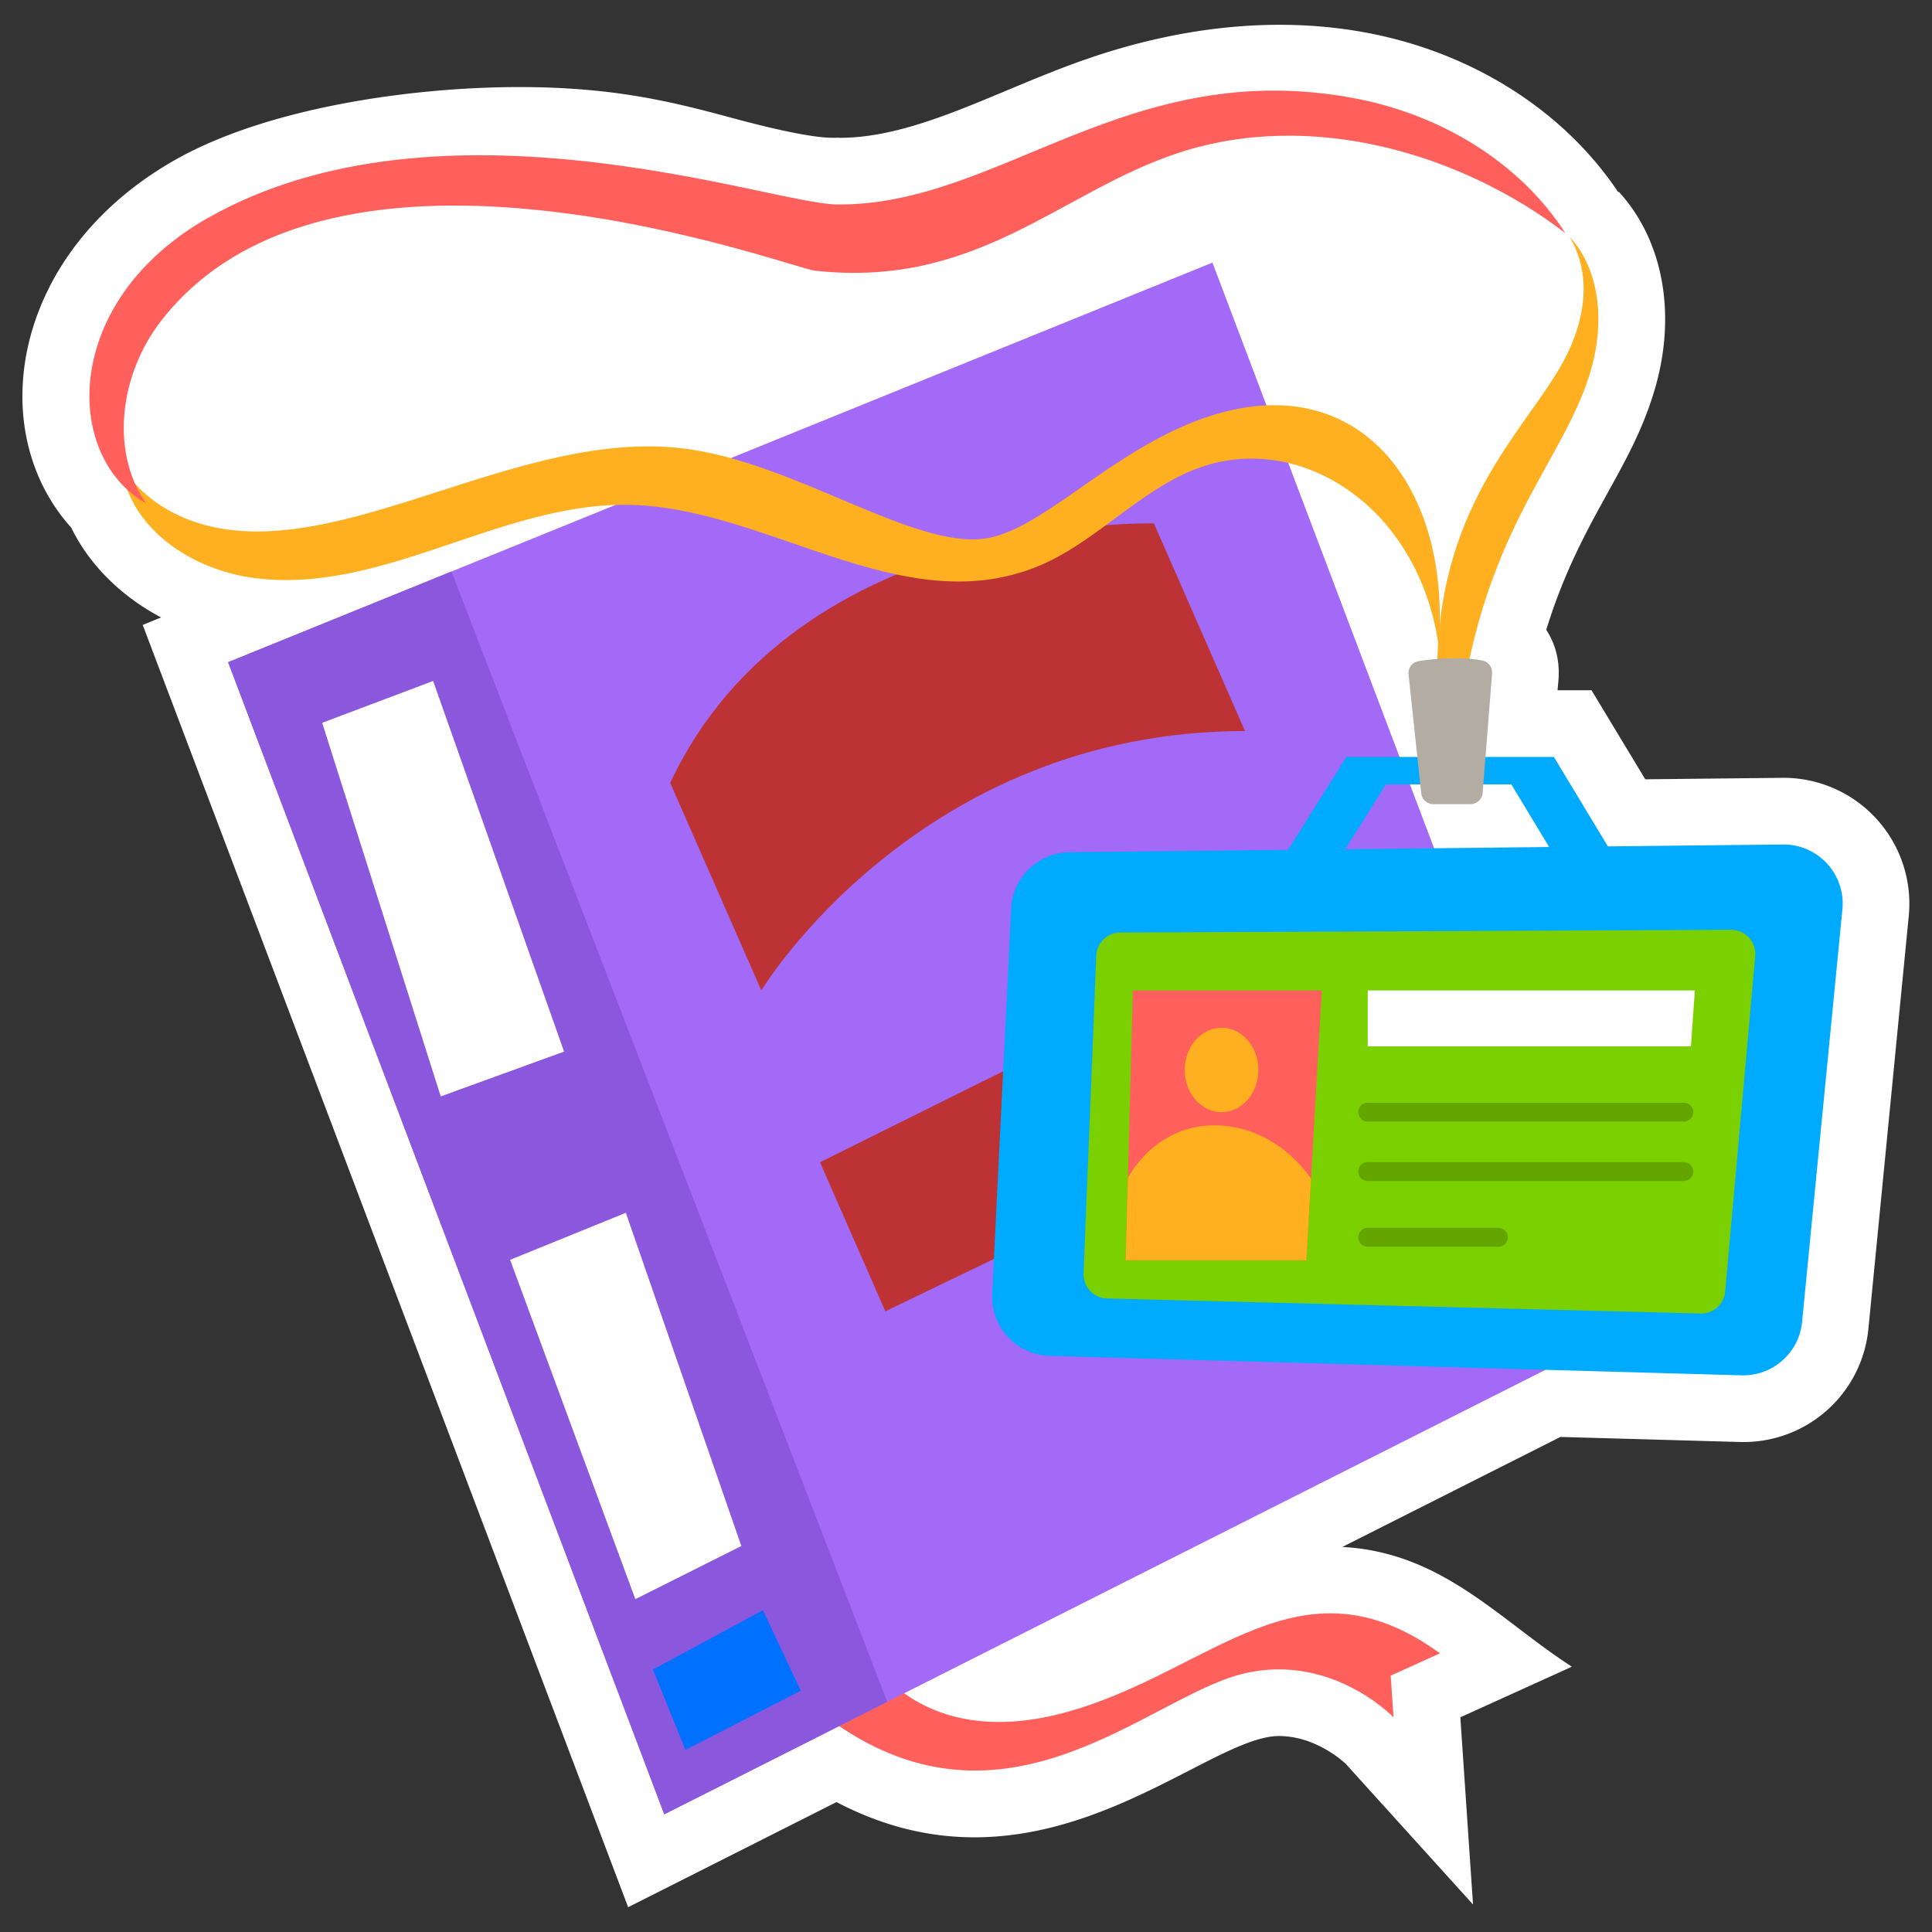 <svg height="512" viewBox="0 0 512 512" width="512" xmlns="http://www.w3.org/2000/svg"><rect x="0" y="0" width="512" height="512" fill="#333333" stroke="none"/><g id="Stickers"><path d="m472.66 206.129-36.648.394-14.246-23.596h-8.979c-.075-1.494 1.798-8.553-3.013-16.034 9.188-29.692 22.62-42.086 28.95-64.389 5.563-19.611 1.933-38.932-9.714-51.683l-.157.116c-14.316-21.436-38.261-36.751-65.951-42.124-24.986-4.849-51.128-1.536-75.716 7.108-23.345 8.203-44.343 20.601-64.678 20.601-1.495-.211-4.751 1.175-28.907-5.374-16.078-4.357-31.445-8.074-56.061-8.074-27.812 0-66.27 5.257-91.028 19.244-43.314 24.469-50.96 71.676-27.642 97.499 4.824 9.923 13.276 18.23 23.82 23.81l-4.874 1.979 128.65 339.82 55.221-27.858c54.506 28.564 97.177-17.501 117.252-17.501 9.551 0 16.811 6.534 17.669 7.339l33.757 37.307-3.358-49.615 29.563-13.412c-19.145-12.284-34.31-30.324-60.842-31.729l57.804-29.155 47.497 1.337c.316.009.947.013.947.013a33.225 33.225 0 0 0 33.179-30.101l10.688-109.333a33.364 33.364 0 0 0 -33.183-36.591z" fill="#fff"/><path d="m230.639 439.247s13.576 25.069 51.994 14.485 61.658-42.661 98.973-15.584l-13.054 5.923.746 11.038s-19.039-19.906-45.147-9.893-63.417 44.539-109.134 6.677z" fill="#ff605b"/><path d="m428.704 353.361-193.581 97.639-59.085 29.807-115.59-305.319 59.191-24.03 201.673-81.86z" fill="#a369f7"/><path d="m235.123 451-59.085 29.807-115.59-305.319 59.191-24.03z" fill="#8b57dd"/><path d="m177.611 207.46 24.142 55.012s41.514-68.744 128.188-68.744l-24.142-55.012s-94.619-2.739-128.188 68.744z" fill="#bd3234"/><path d="m217.308 308.006 17.309 39.499 95.396-45.993-10.208-44.416z" fill="#bd3234"/><path d="m135.184 333.863 30.673-12.46 30.604 88.304-28.09 14.082z" fill="#fff"/><path d="m116.799 290.56 32.684-11.875-34.701-98.22-29.4 11.084z" fill="#fff"/><path d="m173.028 442.446 8.62 21.29 30.566-15.675-10.049-21.344z" fill="#0071ff"/><path d="m472.487 223.799-46.38.501-14.312-23.704h-55.003l-15.445 24.619-57.895.625a15.676 15.676 0 0 0 -15.488 14.905l-5.024 102.129a15.676 15.676 0 0 0 15.216 16.44l183.371 5.165a15.676 15.676 0 0 0 16.043-14.145l10.689-109.335a15.676 15.676 0 0 0 -15.771-17.201zm-105.201-15.924h33.235l10.018 16.593-54.042.583z" fill="#00abfe"/><path d="m290.521 253.274-3.359 84.184a6.392 6.392 0 0 0 6.225 6.645l157.279 3.985a6.392 6.392 0 0 0 6.529-5.821l7.956-88.893a6.392 6.392 0 0 0 -6.396-6.962l-161.877.724a6.392 6.392 0 0 0 -6.359 6.138z" fill="#7ad001"/><path d="m32.137 123.187c5.1 8.85 14.704 14.478 24.704 16.557 36.176 7.52 81.304-25.987 124.092-20.921 29.467 3.489 61.154 26.847 80.394 23.855 14.291-2.222 31.171-21.019 53.766-30.374 43-17.802 69.736 15.156 66.15 58.752-5.076-35.415-34.249-55.125-60.22-48.112-17.517 4.73-29.808 20.811-46.701 27.434-35.908 14.076-71.381-16.151-108.02-16.598-33.833-.412-64.767 23.703-98.703 19.432-16.759-2.109-33.532-13.221-35.462-30.025z" fill="#ffb020"/><path d="m380.893 176.71c.481-44.706 24.925-63.948 34.179-82.396 4.779-9.528 6.995-21.162.892-31.577 8.32 9.107 9.13 23.078 5.763 34.944-6.517 22.964-25.469 39.18-33.457 82.705-2.319-1.845-4.893-3.368-7.376-3.677z" fill="#ffb020"/><path d="m414.827 61.768c-12.182-18.954-33.173-31.318-55.292-35.611-60.565-11.754-94.572 28.604-137.931 28.027-17.305-.23-104.53-31.438-166.401 3.517-38.688 21.857-38.694 62.978-16.531 75.689-9.712-14.175-6.648-34.435 3.81-48.069 45.894-59.832 167.007-14.316 173.333-13.608 43.276 4.846 65.2-20.984 96.651-31.251 35.365-11.546 75.076.363 102.361 21.306z" fill="#ff605b"/><path d="m375.98 175.2c3.856-.589 10.758-1.303 16.858-.146a3.222 3.222 0 0 1 2.575 3.431l-2.489 31.644a3.233 3.233 0 0 1 -3.223 2.98h-9.849a3.233 3.233 0 0 1 -3.215-2.89l-3.361-31.483a3.222 3.222 0 0 1 2.704-3.536z" fill="#b2aca3"/><path d="m300.217 262.472h50.068l-4.094 71.515h-47.879z" fill="#ff605b"/><path d="m362.46 262.472v14.834h85.651l1.05-14.834z" fill="#fff"/><g fill="#65a500"><path d="m446.222 297.23h-83.762a2.5 2.5 0 0 1 0-5h83.762a2.5 2.5 0 0 1 0 5z"/><path d="m446.222 312.975h-83.762a2.5 2.5 0 0 1 0-5h83.762a2.5 2.5 0 0 1 0 5z"/><path d="m397.099 330.398h-34.639a2.5 2.5 0 0 1 0-5h34.639a2.5 2.5 0 0 1 0 5z"/></g><path d="m298.312 333.987.582-21.848s7.306-14.399 23.68-13.909 24.854 14.14 24.854 14.14l-1.237 21.618z" fill="#ffb020"/><ellipse cx="323.729" cy="283.551" fill="#ffb020" rx="9.762" ry="11.179"/></g></svg>